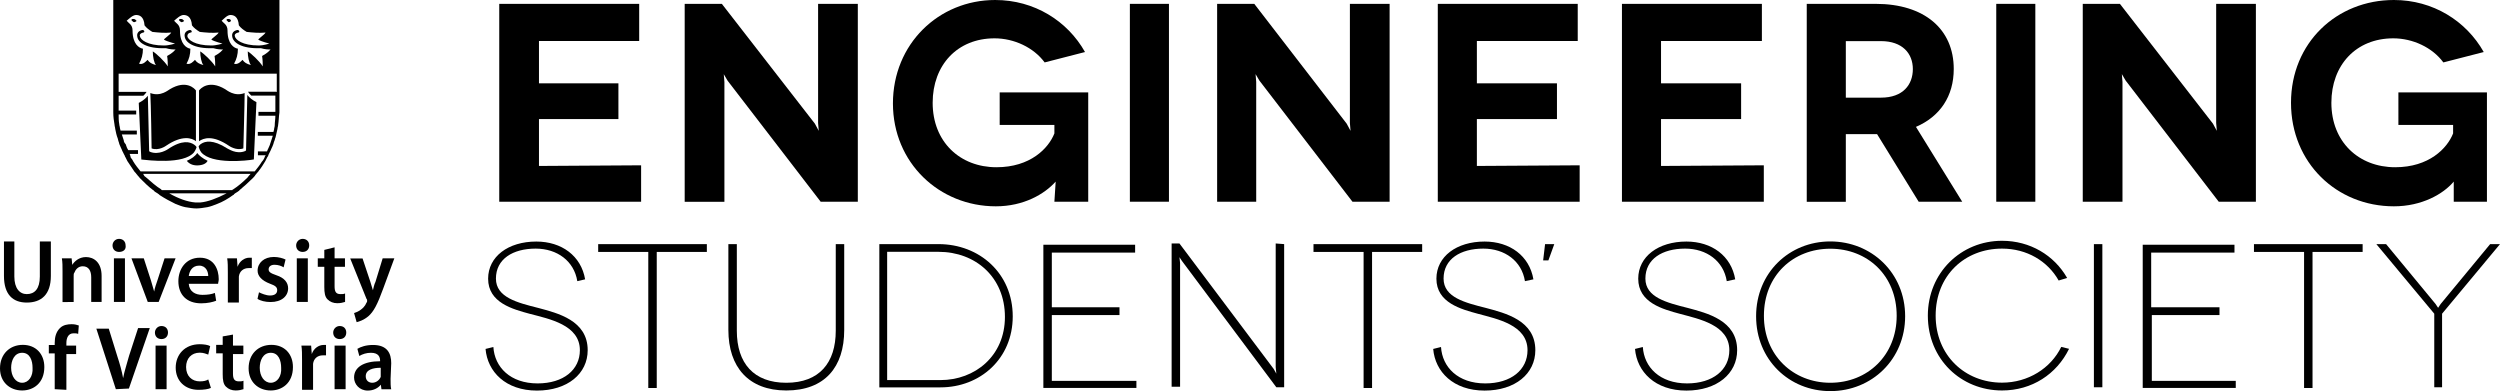 <?xml version="1.0" encoding="utf-8"?>
<!-- Generator: Adobe Illustrator 26.4.0, SVG Export Plug-In . SVG Version: 6.00 Build 0)  -->
<svg version="1.1" id="Layer_1" xmlns="http://www.w3.org/2000/svg" xmlns:xlink="http://www.w3.org/1999/xlink" x="0px" y="0px"
	 viewBox="0 0 2335 365.4" style="enable-background:new 0 0 2335 365.4;" xml:space="preserve">
<g id="Background">
</g>
<g id="Content">
	<g>
		<g>
			<g>
				<path d="M210.3,83.3c1.2,0.6,8.5,7.3,18.2,3.6c0,9.7-1.2,49.8-1.2,51.7c-6.7,2.4-13.4-2.4-13.4-2.4c-15.2-10.3-23.7-7.3-28-4.3
					V84.5C187.2,82.7,195.1,74.2,210.3,83.3"/>
				<path d="M158.7,83.3c15.2-9.1,23.1-0.6,24.3,1.2v47.4c-3.6-3-12.8-6.1-28,4.3c0,0-6.7,4.9-13.4,2.4c0-1.8-0.6-41.9-1.2-51.7
					C150.2,90.6,157.4,83.9,158.7,83.3"/>
				<path d="M181.2,142.3c-9.7,11.6-43.2,7.3-49.2,6.7c0-2.4-2.4-51.1-2.4-52.9c3.6-1.8,6.7-4.3,8.5-6.7l1.2,51.7l0.6,0.6
					c8.5,3.6,17-2.4,17-2.4c13.4-9.1,20.7-6.7,24.3-4.3c1.8,1.2,2.4,2.4,2.4,2.4S183,139.8,181.2,142.3"/>
				<path d="M237.1,148.9c-6.1,1.2-39.5,4.9-49.2-6.7c-1.8-2.4-2.4-5.5-2.4-5.5s1.2-1.8,2.4-2.4c3.6-2.4,10.9-4.3,24.3,4.3
					c0.6,0,8.5,6.1,17,2.4l0.6-0.6l1.2-51.7c1.8,2.4,4.9,4.9,8.5,6.7C239.5,97.3,237.1,146.5,237.1,148.9"/>
				<path d="M193.9,150.2c-4.9-2.4-7.9-4.9-9.7-7.3l0,0c-1.8,3-5.5,5.5-9.7,7.3c1.8,2.4,4.9,4.3,9.7,4.3l0,0
					C189.7,154.4,192.7,152.6,193.9,150.2"/>
				<path d="M125.2,20.7c1.2,0,1.2-0.6,1.8-0.6l0.6-0.6l-1.2-1.2c-0.6-0.6-1.8-0.6-2.4-0.6s-1.2,0.6-1.2,0.6v0.6l0.6,0.6
					C124,20.1,124.6,20.7,125.2,20.7"/>
				<path d="M213.4,20.7c1.2,0,1.8-0.6,1.8-0.6l0.6-0.6l-0.6-1.2c-0.6-0.6-1.8-0.6-2.4-0.6c-0.6,0-1.2,0.6-1.2,0.6v0.6l0.6,0.6
					C212.8,20.1,213.4,20.7,213.4,20.7"/>
				<path d="M169.6,20.7c1.2,0,1.2-0.6,1.8-0.6l0.6-0.6l-1.2-1.2c-0.6-0.6-1.8-0.6-2.4-0.6c-0.6,0-1.2,0.6-1.2,0.6v0.6l0.6,0.6
					C168.4,20.1,169,20.7,169.6,20.7"/>
				<path d="M260.2,0H105.8v71.1l0,0v15.2v1.2V90v1.2v10.3v2.4c0,0.6,0,0.6,0,1.2c0,4.3,0.6,7.9,1.2,11.6c0,1.2,0.6,2.4,0.6,3.6
					c0.6,3,1.2,6.1,2.4,9.1c0,0.6,0.6,1.8,0.6,2.4c0.6,1.2,0.6,2.4,1.2,3.6c0.6,1.8,1.8,3.6,2.4,5.5c0.6,1.2,1.2,2.4,1.8,3.6
					c0.6,0.6,0.6,1.8,1.2,2.4c0.6,1.2,1.2,2.4,1.8,3.6c1.8,3,4.3,6.1,6.1,9.1c0.6,1.2,1.8,1.8,2.4,3c0,0,0,0,0.6,0.6
					c0.6,1.2,1.8,1.8,2.4,3c4.3,4.3,8.5,8.5,12.8,11.6c0,0,0.6,0,0.6,0.6c1.2,1.2,3,1.8,4.3,3c0,0,0.6,0,0.6,0.6
					c5.5,3.6,10.3,6.1,15.2,8.5c3,1.2,6.1,2.4,9.1,3c3.6,0.6,7.3,1.2,10.3,1.2c3,0,6.7-0.6,10.3-1.2c3-0.6,6.1-1.8,9.1-3
					c4.9-1.8,10.3-4.9,15.2-8.5c0,0,0.6,0,0.6-0.6c1.2-1.2,3-1.8,4.3-3c0,0,0.6,0,0.6-0.6c4.3-3.6,8.5-7.3,12.8-11.6
					c0.6-0.6,1.8-1.8,2.4-3c0,0,0,0,0.6-0.6c0.6-1.2,1.8-1.8,2.4-3c2.4-3,4.3-6.1,6.1-9.1c0.6-1.2,1.2-2.4,1.8-3.6
					c0.6-0.6,1.2-1.8,1.2-2.4c0.6-1.2,1.2-2.4,1.8-3.6c0.6-1.8,1.8-3.6,2.4-5.5c0.6-1.2,0.6-2.4,1.2-3.6c0.6-1.2,0.6-2.4,1.2-3.6
					c0.6-2.4,1.2-5.5,1.8-7.9c0-1.2,0.6-2.4,0.6-3.6c0.6-3.6,0.6-7.9,1.2-11.6c0-0.6,0-0.6,0-1.2v-2.4V91.2v-0.6v-2.4v-1.2V71.7l0,0
					V0H260.2 M215.2,14c3,0,7.3,1.2,7.9,9.7c1.8,2.4,4.3,4.3,7.3,6.1c5.5,0.6,11.6,1.2,17.6,0.6c-0.6,1.8-7.3,6.1-6.7,6.7
					c3,1.8,10.3,3.6,10.3,3.6s-5.5,1.8-9.7,1.8l0,0c-15.8,0-21.9-5.5-22.5-8.5c-0.6-1.8,0.6-3,3-3.6c1.8,0,1.2-2.4-0.6-2.4
					c-3.6,0.6-5.5,3-4.9,6.1c0.6,5.5,8.5,11.6,26.7,10.9c4.3,1.2,6.7,1.2,9.1,1.2c-3,3.6-6.1,4.9-7.9,6.1c0.6,3.6,0.6,7.9,0.6,9.7
					c-3-4.9-10.9-12.2-14-14c0,4.9,1.2,10.9,3,12.8c-4.3-1.2-6.1-2.4-7.9-4.9c-1.2,1.2-4.3,4.9-7.9,3.6c2.4-4.3,3.6-8.5,3.6-14
					c-3.6-0.6-9.7-4.3-9.7-17c0-5.5-3.6-6.7-5.5-9.1C209.1,17.6,212.2,14,215.2,14 M171.4,14c3,0,7.3,1.2,7.9,9.7
					c1.8,2.4,4.3,4.3,7.3,6.1c5.5,0.6,11.6,1.2,17.6,0.6c-0.6,1.8-7.3,6.1-6.7,6.7c3,1.8,10.3,3.6,10.3,3.6s-5.5,1.8-10.3,1.8l0,0
					c-15.8,0-21.9-5.5-22.5-8.5c0-1.8,0.6-3,3-3.6c1.8,0,1.2-2.4-0.6-2.4c-3.6,0.6-5.5,3-4.9,6.1c0.6,5.5,8.5,11.6,26.7,10.9
					c4.3,1.2,6.7,1.2,9.1,1.2c-3,3.6-6.1,4.9-7.9,6.1c0.6,3.6,0.6,7.9,0.6,9.7c-3-4.9-10.9-12.2-14-14c0,4.9,1.2,10.9,3,12.8
					c-4.3-1.2-6.1-2.4-7.9-4.9c-1.2,1.2-4.3,4.9-7.9,3.6c2.4-4.3,3.6-8.5,3.6-14c-3.6-0.6-9.7-4.3-9.7-17c0-5.5-3.6-6.7-5.5-9.1
					C164.7,17.6,168.4,14,171.4,14 M127.1,14c3,0,7.3,1.2,7.9,9.7c1.8,2.4,4.3,4.3,7.3,6.1c5.5,0.6,11.6,1.2,17.6,0.6
					c-0.6,1.8-7.3,6.1-6.7,6.7c3,1.8,10.3,3.6,10.3,3.6s-5.5,1.8-10.3,1.8l0,0c-15.8,0-21.9-5.5-22.5-8.5c-0.6-1.8,0.6-3,3-3.6
					c1.8,0,1.2-2.4-0.6-2.4c-3.6,0.6-5.5,3-4.9,6.1c0.6,5.5,8.5,11.6,26.7,10.9c4.3,1.2,6.7,1.2,9.1,1.2c-3,3.6-6.1,4.9-7.9,6.1
					c0.6,3.6,0.6,7.9,0.6,9.7c-3-4.9-10.9-12.2-14-14c0,4.9,1.2,10.9,3,12.8c-4.3-1.2-6.1-2.4-7.9-4.9c-1.2,1.2-4.3,4.9-7.9,3.6
					c2.4-4.3,3.6-8.5,3.6-14c-3.6-0.6-9.7-4.3-9.7-17c0-5.5-3.6-6.7-5.5-9.1C120.4,17.6,124,14,127.1,14 M187.2,189.1
					c-0.6,0-1.8,0-2.4,0c-0.6,0-1.8,0-2.4,0c-7.3-0.6-15.8-3.6-24.3-8.5h53.5C202.4,185.4,193.9,188.5,187.2,189.1 M231.6,165.4
					c-4.3,4.3-9.1,8.5-14,11.6c0,0-0.6,0-0.6,0.6h-65.7c0,0-0.6,0-0.6-0.6c-4.9-3-9.7-7.3-14.6-11.6c-1.2-0.6-1.8-1.8-2.4-3H234
					C233.4,163.5,232.2,164.1,231.6,165.4 M257.8,85.7h-26.1c0.6,1.2,1.8,2.4,3,3.6h22.5c0,0.6,0,14.6,0,15.2h-15.8v3.6h15.8
					c0,3-0.6,6.1-0.6,9.1c0,1.2-0.6,2.4-0.6,3.6c0,0.6-0.6,1.8-0.6,2.4h-14.6v3.6h14c-0.6,1.8-1.2,3.6-1.8,5.5
					c-0.6,1.2-0.6,2.4-1.2,3.6c-0.6,1.8-1.8,3.6-2.4,5.5h-8.5v3.6h7.3c-0.6,0.6-1.2,1.8-1.2,2.4c-0.6,1.2-1.2,2.4-2.4,3.6
					c-1.8,3-4.3,6.1-6.7,9.1H131.3c-2.4-3-4.9-6.1-6.7-9.1c-0.6-1.2-1.2-2.4-2.4-3.6c-0.6-1.8-0.6-3-1.2-3.6h7.9v-3.6h-9.1
					c-1.2-1.8-1.8-3.6-2.4-5.5c-1.2-1.2-1.8-2.4-1.8-3.6c-0.6-1.8-1.2-3.6-1.8-5.5h14v-3.6h-15.2c0-0.6-0.6-1.8-0.6-2.4
					c0-1.2-0.6-2.4-0.6-3.6c-0.6-3-0.6-6.1-0.6-9.1h16.4v-3.6h-16.4l0,0v-2.4v-9.7v-1.8h23.1c1.2-1.2,2.4-2.4,3-3.6h-26.1v-17h147.7
					v17H257.8z"/>
			</g>
			<g>
				<path d="M13.4,225.5v32.8c0,10.9,4.9,16.4,11.6,16.4c7.3,0,12.2-4.9,12.2-16.4v-32.8h10.3v32.2c0,17.6-9.1,24.9-22.5,24.9
					c-12.8,0-21.3-7.3-21.3-24.9v-32.2H13.4z"/>
				<path d="M58.4,253.5c0-4.9,0-8.5-0.6-12.2h9.1l0.6,6.1l0,0c1.8-3,6.1-7.3,12.8-7.3c7.3,0,14.6,4.9,14.6,17.6v24.3h-9.7V259
					c0-6.1-2.4-10.3-7.9-10.3c-4.3,0-6.7,3-7.9,6.1c-0.6,0.6-0.6,1.8-0.6,3v24.3H58.4V253.5L58.4,253.5z"/>
				<path d="M106.4,241.3h10.3v40.7h-10.3V241.3z M111.2,235.3c-3.6,0-6.1-2.4-6.1-6.1c0-3,2.4-6.1,6.1-6.1c3.6,0,6.1,2.4,6.1,6.1
					C117.9,232.8,115.5,235.3,111.2,235.3L111.2,235.3z"/>
				<path d="M134.3,241.3L141,262c1.2,3.6,1.8,6.7,3,10.3l0,0c0.6-3.6,1.8-6.7,3-10.3l6.7-20.7h10.3l-15.8,40.7H138l-15.2-40.7
					H134.3z"/>
				<path d="M176.3,257.8c0.6-4.3,3-9.7,9.7-9.7s8.5,6.1,8.5,9.7H176.3z M203.7,265.1c0-1.2,0.6-2.4,0.6-4.3
					c0-9.1-4.3-20.1-17.6-20.1c-13.4,0-20.1,10.9-20.1,21.9c0,12.8,7.9,20.7,21.3,20.7c6.1,0,10.9-1.2,14-2.4l-1.2-7.3
					c-3,1.2-6.7,1.8-11.6,1.8c-6.7,0-12.2-3-12.8-10.3H203.7z"/>
				<path d="M212.8,254.7c0-5.5,0-9.7-0.6-13.4h9.1l0.6,7.9l0,0c1.8-5.5,6.7-8.5,10.9-8.5c1.2,0,1.8,0,2.4,0v9.7c-1.2,0-1.8,0-3,0
					c-4.9,0-8.5,3-9.1,7.9c0,0.6,0,1.8,0,3v21.3h-10.3V254.7z"/>
				<path d="M241.9,273c2.4,1.2,6.7,3,10.3,3c4.3,0,6.7-1.8,6.7-4.9c0-3-1.8-4.3-6.7-6.1c-7.9-3-11.6-7.3-11.6-12.2
					c0-7.3,6.1-12.8,15.2-12.8c4.3,0,8.5,1.2,10.9,2.4l-1.8,7.3c-1.8-1.2-4.9-2.4-8.5-2.4s-5.5,1.8-5.5,4.3c0,2.4,1.8,3.6,7.3,5.5
					c7.3,2.4,10.9,6.7,10.9,12.2c0,7.3-6.1,12.8-16.4,12.8c-4.9,0-9.7-1.2-12.2-3L241.9,273z"/>
				<path d="M277.2,241.3h10.3v40.7h-10.3V241.3z M282.7,235.3c-3.6,0-6.1-2.4-6.1-6.1c0-3,2.4-6.1,6.1-6.1c3.6,0,6.1,2.4,6.1,6.1
					S286.3,235.3,282.7,235.3L282.7,235.3z"/>
				<path d="M312.5,231v10.3h9.7v7.9h-9.7v18.2c0,4.9,1.2,7.3,5.5,7.3c1.8,0,3,0,4.3-0.6v7.9c-1.8,0.6-4.3,1.2-7.3,1.2
					c-3.6,0-6.7-1.2-9.1-3.6c-2.4-2.4-3-6.1-3-11.6v-18.8h-6.1v-7.9h6.1v-7.9L312.5,231z"/>
				<path d="M338.6,241.3l7.3,21.9c0.6,2.4,1.8,5.5,2.4,7.9l0,0c0.6-2.4,1.2-5.5,2.4-7.9l6.7-21.9h10.9l-10.3,28
					c-5.5,15.2-9.1,21.9-14,26.1c-4.3,3.6-8.5,4.9-10.9,5.5l-2.4-8.5c1.8-0.6,3.6-1.2,6.1-3c1.8-1.2,4.3-3.6,5.5-6.7
					c0.6-0.6,0.6-1.2,0.6-1.8c0-0.6,0-1.2-0.6-1.8l-15.2-37.7H338.6z"/>
				<path d="M20.7,357.5c-6.1,0-10.3-6.1-10.3-14c0-6.7,3-14,10.3-14s9.7,7.3,9.7,14C31,351.4,26.7,357.5,20.7,357.5L20.7,357.5z
					 M20.7,364.7c10.3,0,20.7-6.7,20.7-21.9c0-12.2-7.9-20.7-20.1-20.7S0,330.7,0,344.1C0,356.8,9.1,364.7,20.7,364.7L20.7,364.7
					L20.7,364.7z"/>
				<path d="M51.1,363.5v-33.4h-5.5v-7.9h5.5v-1.8c0-5.5,1.2-10.3,4.9-14c3-3,7.3-3.6,10.9-3.6c3,0,4.9,0.6,6.7,1.2l-0.6,7.9
					c-1.2-0.6-2.4-0.6-4.3-0.6c-4.9,0-6.7,4.3-6.7,9.1v2.4h9.1v7.9H62v33.4L51.1,363.5L51.1,363.5z"/>
				<path d="M108.2,363.5L90,307h11.6l7.9,25.5c2.4,7.3,4.3,14,5.5,20.7l0,0c1.2-6.7,3.6-13.4,5.5-20.7l8.5-26.1h10.9l-19.5,56.5
					L108.2,363.5L108.2,363.5z"/>
				<path d="M145.3,322.8h10.3v40.7h-10.3V322.8z M150.8,316.7c-3.6,0-6.1-2.4-6.1-6.1c0-3,2.4-6.1,6.1-6.1s6.1,2.4,6.1,6.1
					S154.4,316.7,150.8,316.7L150.8,316.7z"/>
				<path d="M197,362.3c-2.4,1.2-6.7,1.8-11.6,1.8c-12.8,0-21.3-8.5-21.3-20.7c0-12.2,8.5-21.9,22.5-21.9c3.6,0,7.9,0.6,9.7,1.8
					l-1.8,7.9c-1.8-0.6-4.3-1.8-7.9-1.8c-7.9,0-12.8,5.5-12.8,13.4c0,8.5,5.5,13.4,12.8,13.4c3.6,0,6.1-0.6,7.9-1.8L197,362.3z"/>
				<path d="M217.6,312.5v10.3h9.7v7.9h-9.7v18.2c0,4.9,1.2,7.3,5.5,7.3c1.8,0,3,0,4.3-0.6v7.9c-1.8,0.6-4.3,1.2-7.3,1.2
					c-3.6,0-6.7-1.2-9.1-3.6c-2.4-2.4-3-6.1-3-11.6v-19.5h-6.1v-7.9h6.1v-7.9L217.6,312.5z"/>
				<path d="M252.9,357.5c-6.1,0-10.3-6.1-10.3-14c0-6.7,3-14,10.3-14c7.3,0,9.7,7.3,9.7,14C263.2,351.4,259,357.5,252.9,357.5
					L252.9,357.5z M252.9,364.7c10.3,0,20.7-6.7,20.7-21.9c0-12.2-7.9-20.7-20.1-20.7s-21.3,8.5-21.3,21.9
					C232.2,356.8,241.3,364.7,252.9,364.7L252.9,364.7L252.9,364.7z"/>
				<path d="M282.1,336.2c0-5.5,0-9.7-0.6-13.4h9.1l0.6,7.9l0,0c1.8-5.5,6.7-8.5,10.9-8.5c1.2,0,1.8,0,2.4,0v9.7c-1.2,0-1.8,0-3,0
					c-4.9,0-8.5,3-9.1,7.9c0,0.6,0,1.8,0,3v21.3h-10.3V336.2z"/>
				<path d="M312.5,322.8h10.3v40.7h-10.3V322.8z M317.3,316.7c-3.6,0-6.1-2.4-6.1-6.1c0-3,2.4-6.1,6.1-6.1s6.1,2.4,6.1,6.1
					S321,316.7,317.3,316.7L317.3,316.7z"/>
				<path d="M355.6,349.6c0,0.6,0,1.8,0,2.4c-1.2,3-4.3,5.5-7.9,5.5c-3,0-6.1-1.8-6.1-6.1c0-6.1,6.7-7.9,14-7.9V349.6z M365.4,339.2
					c0-9.1-3.6-17-17-17c-6.7,0-11.6,1.8-14.6,3.6l1.8,6.7c3-1.8,6.7-3,10.9-3c7.3,0,8.5,4.3,8.5,7.3v0.6
					c-15.2,0-24.3,5.5-24.3,15.2c0,6.1,4.9,12.2,12.8,12.2c5.5,0,9.7-2.4,12.2-5.5l0,0l0.6,4.3h9.1c-0.6-2.4-0.6-6.1-0.6-9.7
					L365.4,339.2L365.4,339.2z"/>
			</g>
		</g>
		<path d="M598.8,154.4v34H466.3V3.6H597v34.7h-93.6v39.5h74.2v33.4h-74.2V155L598.8,154.4L598.8,154.4z"/>
		<path d="M801.2,3.6v184.8h-34.7L679.6,75.4l-3.6-6.1l0.6,7.3v111.9h-37.1V3.6h34.7l86.9,111.9l3.6,6.7l-0.6-7.3V3.6H801.2
			L801.2,3.6z"/>
		<path d="M986,169.6c-10.3,11.6-29.8,23.1-55.9,23.1c-52.9,0-96.1-40.7-96.1-96.1S876.6,0,929.5,0c36.5,0,67.5,19.5,83.9,48.6
			l-37.7,9.7c-10.3-14-28.6-22.5-46.8-22.5c-34.7,0-57.8,24.9-57.8,60.2c0,36.5,25.5,60.2,59.6,60.2c31.6,0,48.6-17.6,54.1-31.6
			v-7.9h-51.1V86.3h82.7v102.1h-31.6L986,169.6L986,169.6z"/>
		<path d="M1055.3,188.5V3.6h36.5v184.8H1055.3z"/>
		<path d="M1297.9,3.6v184.8h-34.7l-86.9-113.1l-3.6-6.1l0.6,7.3v111.9h-36.5V3.6h34.7l86.3,111.9l3.6,6.7l-0.6-7.3V3.6H1297.9
			L1297.9,3.6z"/>
		<path d="M1475.4,154.4v34h-132.5V3.6h130.7v34.7h-94.2v39.5h74.8v33.4h-74.8V155L1475.4,154.4L1475.4,154.4z"/>
		<path d="M1647.4,154.4v34h-132.5V3.6h130.7v34.7h-94.2v39.5h74.8v33.4h-74.8V155L1647.4,154.4L1647.4,154.4z"/>
		<path d="M1792.1,188.5l-38.9-63.2c0,0-0.6,0-1.2,0h-28v63.2h-36.5V3.6h64.4c45.6,0,72.9,23.7,72.9,60.8
			c0,25.5-12.8,44.4-35.3,54.1l43.2,69.9H1792.1L1792.1,188.5z M1724,91.2h32.8c20.7,0,29.8-12.2,29.8-26.7s-9.7-26.1-29.8-26.1
			H1724V91.2z"/>
		<path d="M1864.5,188.5V3.6h36.5v184.8H1864.5z"/>
		<path d="M2107,3.6v184.8h-34.7l-86.9-113.1l-3.6-6.1l0.6,7.3v111.9h-37.1V3.6h34.7l86.9,111.9l3.6,6.7l-0.6-7.3V3.6H2107L2107,3.6
			z"/>
		<path d="M2291.8,169.6c-9.7,11.6-29.8,23.1-55.9,23.1c-53.5,0-96.1-40.7-96.1-96.7S2182.4,0,2235.9,0c36.5,0,67.5,19.5,83.9,48.6
			l-37.7,9.7c-10.3-14-28.6-22.5-46.8-22.5c-34.7,0-57.8,24.9-57.8,60.2c0,36.5,25.5,60.2,59.6,60.2c31.6,0,48.6-17.6,54.1-31.6
			v-7.9h-51.1V86.3h82.7v102.1h-31V169.6L2291.8,169.6z"/>
		<path d="M539.2,262.6c-3-18.8-18.8-30.4-38.9-30.4c-21.3,0-37.1,9.7-37.1,28c0,17.6,20.1,22.5,39.5,27.4
			c18.2,4.9,46.2,11.6,46.2,39.5c0,21.9-18.8,37.7-47.4,37.7c-29.2,0-46.2-17.6-48-38.9l7.3-1.8c1.2,18.8,15.8,34,41.3,34
			c24.3,0,39.5-12.8,39.5-31c0-23.7-28.6-29.2-46.8-34c-15.8-4.3-38.9-10.3-38.9-32.8c0-20.7,18.8-34.7,45-34.7
			c23.7,0,41.9,13.4,45.6,35.3L539.2,262.6z"/>
		<path d="M660.2,228v7.3h-46.8v127.1h-7.9V235.3h-46.8V228H660.2z"/>
		<path d="M788.5,228v80.2c0,34.7-18.2,56.5-54.1,56.5c-35.3,0-54.1-21.9-54.1-56.5V228h7.9v80.9c0,30.4,15.8,48.6,46.2,48.6
			c31,0,46.2-18.8,46.2-48.6V228H788.5z"/>
		<path d="M876.6,228c38.3,0,69.3,27.4,69.3,67.5c0,39.5-30.4,66.3-67.5,66.3h-57.1V228H876.6L876.6,228z M878.4,355
			c32.2,0,60.2-22.5,60.2-59c0-37.1-27.4-60.8-62-60.8h-48V355H878.4z"/>
		<path d="M1061.4,355v7.3h-86.9V228.6h85.7v7.3h-77.8v51.1h63.2v7.3h-63.2v61.4h79V355z"/>
		<path d="M1199.4,228v133.7h-7.3L1104,243.8l-2.4-3.6l0.6,5.5v115.5h-7.9V227.4h7.3l88.1,117.3l2.4,4.3l-0.6-6.1V227.4L1199.4,228
			L1199.4,228z"/>
		<path d="M1328.3,228v7.3h-46.8v127.1h-7.9V235.3h-46.8V228H1328.3z"/>
		<path d="M1424.3,262.6c-3-18.8-18.8-30.4-38.9-30.4c-21.3,0-37.1,9.7-37.1,28c0,17.6,20.1,22.5,39.5,27.4
			c18.2,4.9,46.2,11.6,46.2,39.5c0,21.9-18.8,37.7-47.4,37.7c-29.2,0-46.2-17.6-48-38.9l7.3-1.8c1.2,18.8,15.8,34,41.3,34
			c24.3,0,39.5-12.8,39.5-31c0-23.7-28.6-29.2-46.2-34c-15.8-4.3-38.9-10.3-38.9-32.8c0-20.7,18.8-34.7,45-34.7
			c23.7,0,41.9,13.4,45.6,35.3L1424.3,262.6z"/>
		<path d="M1612.8,262.6c-3-18.8-18.8-30.4-38.9-30.4c-21.3,0-37.1,9.7-37.1,28c0,17.6,20.1,22.5,39.5,27.4
			c18.2,4.9,46.2,11.6,46.2,39.5c0,21.9-18.8,37.7-47.4,37.7c-29.2,0-46.2-17.6-48-38.9l7.3-1.8c1.2,18.8,15.8,34,41.3,34
			c24.3,0,39.5-12.8,39.5-31c0-23.7-28.6-29.2-46.2-34c-15.8-4.3-38.9-10.3-38.9-32.8c0-20.7,18.8-34.7,45-34.7
			c23.7,0,41.9,13.4,45.6,35.3L1612.8,262.6z"/>
		<path d="M1709.5,225.5c38.3,0,69.9,29.2,69.9,69.9c0,40.1-31,69.9-69.9,69.9c-38.3,0-69.3-29.2-69.3-69.9
			C1640.2,254.7,1671.2,225.5,1709.5,225.5z M1709.5,357.5c34.7,0,62-25.5,62-62.6c0-37.7-27.4-62.6-62-62.6s-62,24.9-62,62.6
			C1647.4,331.9,1674.8,357.5,1709.5,357.5z"/>
		<path d="M1922.8,262c-10.3-18.2-29.8-29.8-52.9-29.8c-34.7,0-62,24.9-62,62.6c0,37.1,27.4,62.6,62,62.6
			c24.3,0,45.6-13.4,55.3-33.4l7.3,1.8c-11.6,23.7-34.7,38.9-62.6,38.9c-38.3,0-69.3-29.2-69.3-69.9c0-40.1,31-69.9,69.3-69.9
			c26.1,0,48.6,13.4,60.8,34.7L1922.8,262z"/>
		<path d="M1955.7,361.7V228h7.9v133.7H1955.7z"/>
		<path d="M2088.2,355v7.3h-86.9V228.6h85.7v7.3h-77.8v51.1h63.8v7.3h-63.2v61.4h78.4V355z"/>
		<path d="M2206.7,228v7.3h-46.8v127.1h-7.9V235.3h-46.8V228H2206.7z"/>
		<path d="M2335,228l-54.1,65v68.7h-7.3V293l-54.1-65h9.1l46.2,55.9l2.4,3.6l2.4-3.6l46.2-55.9H2335z"/>
		<path d="M1451.7,228l-5.5,15.2h-4.9l1.8-15.2H1451.7z"/>
	</g>
</g>
</svg>
